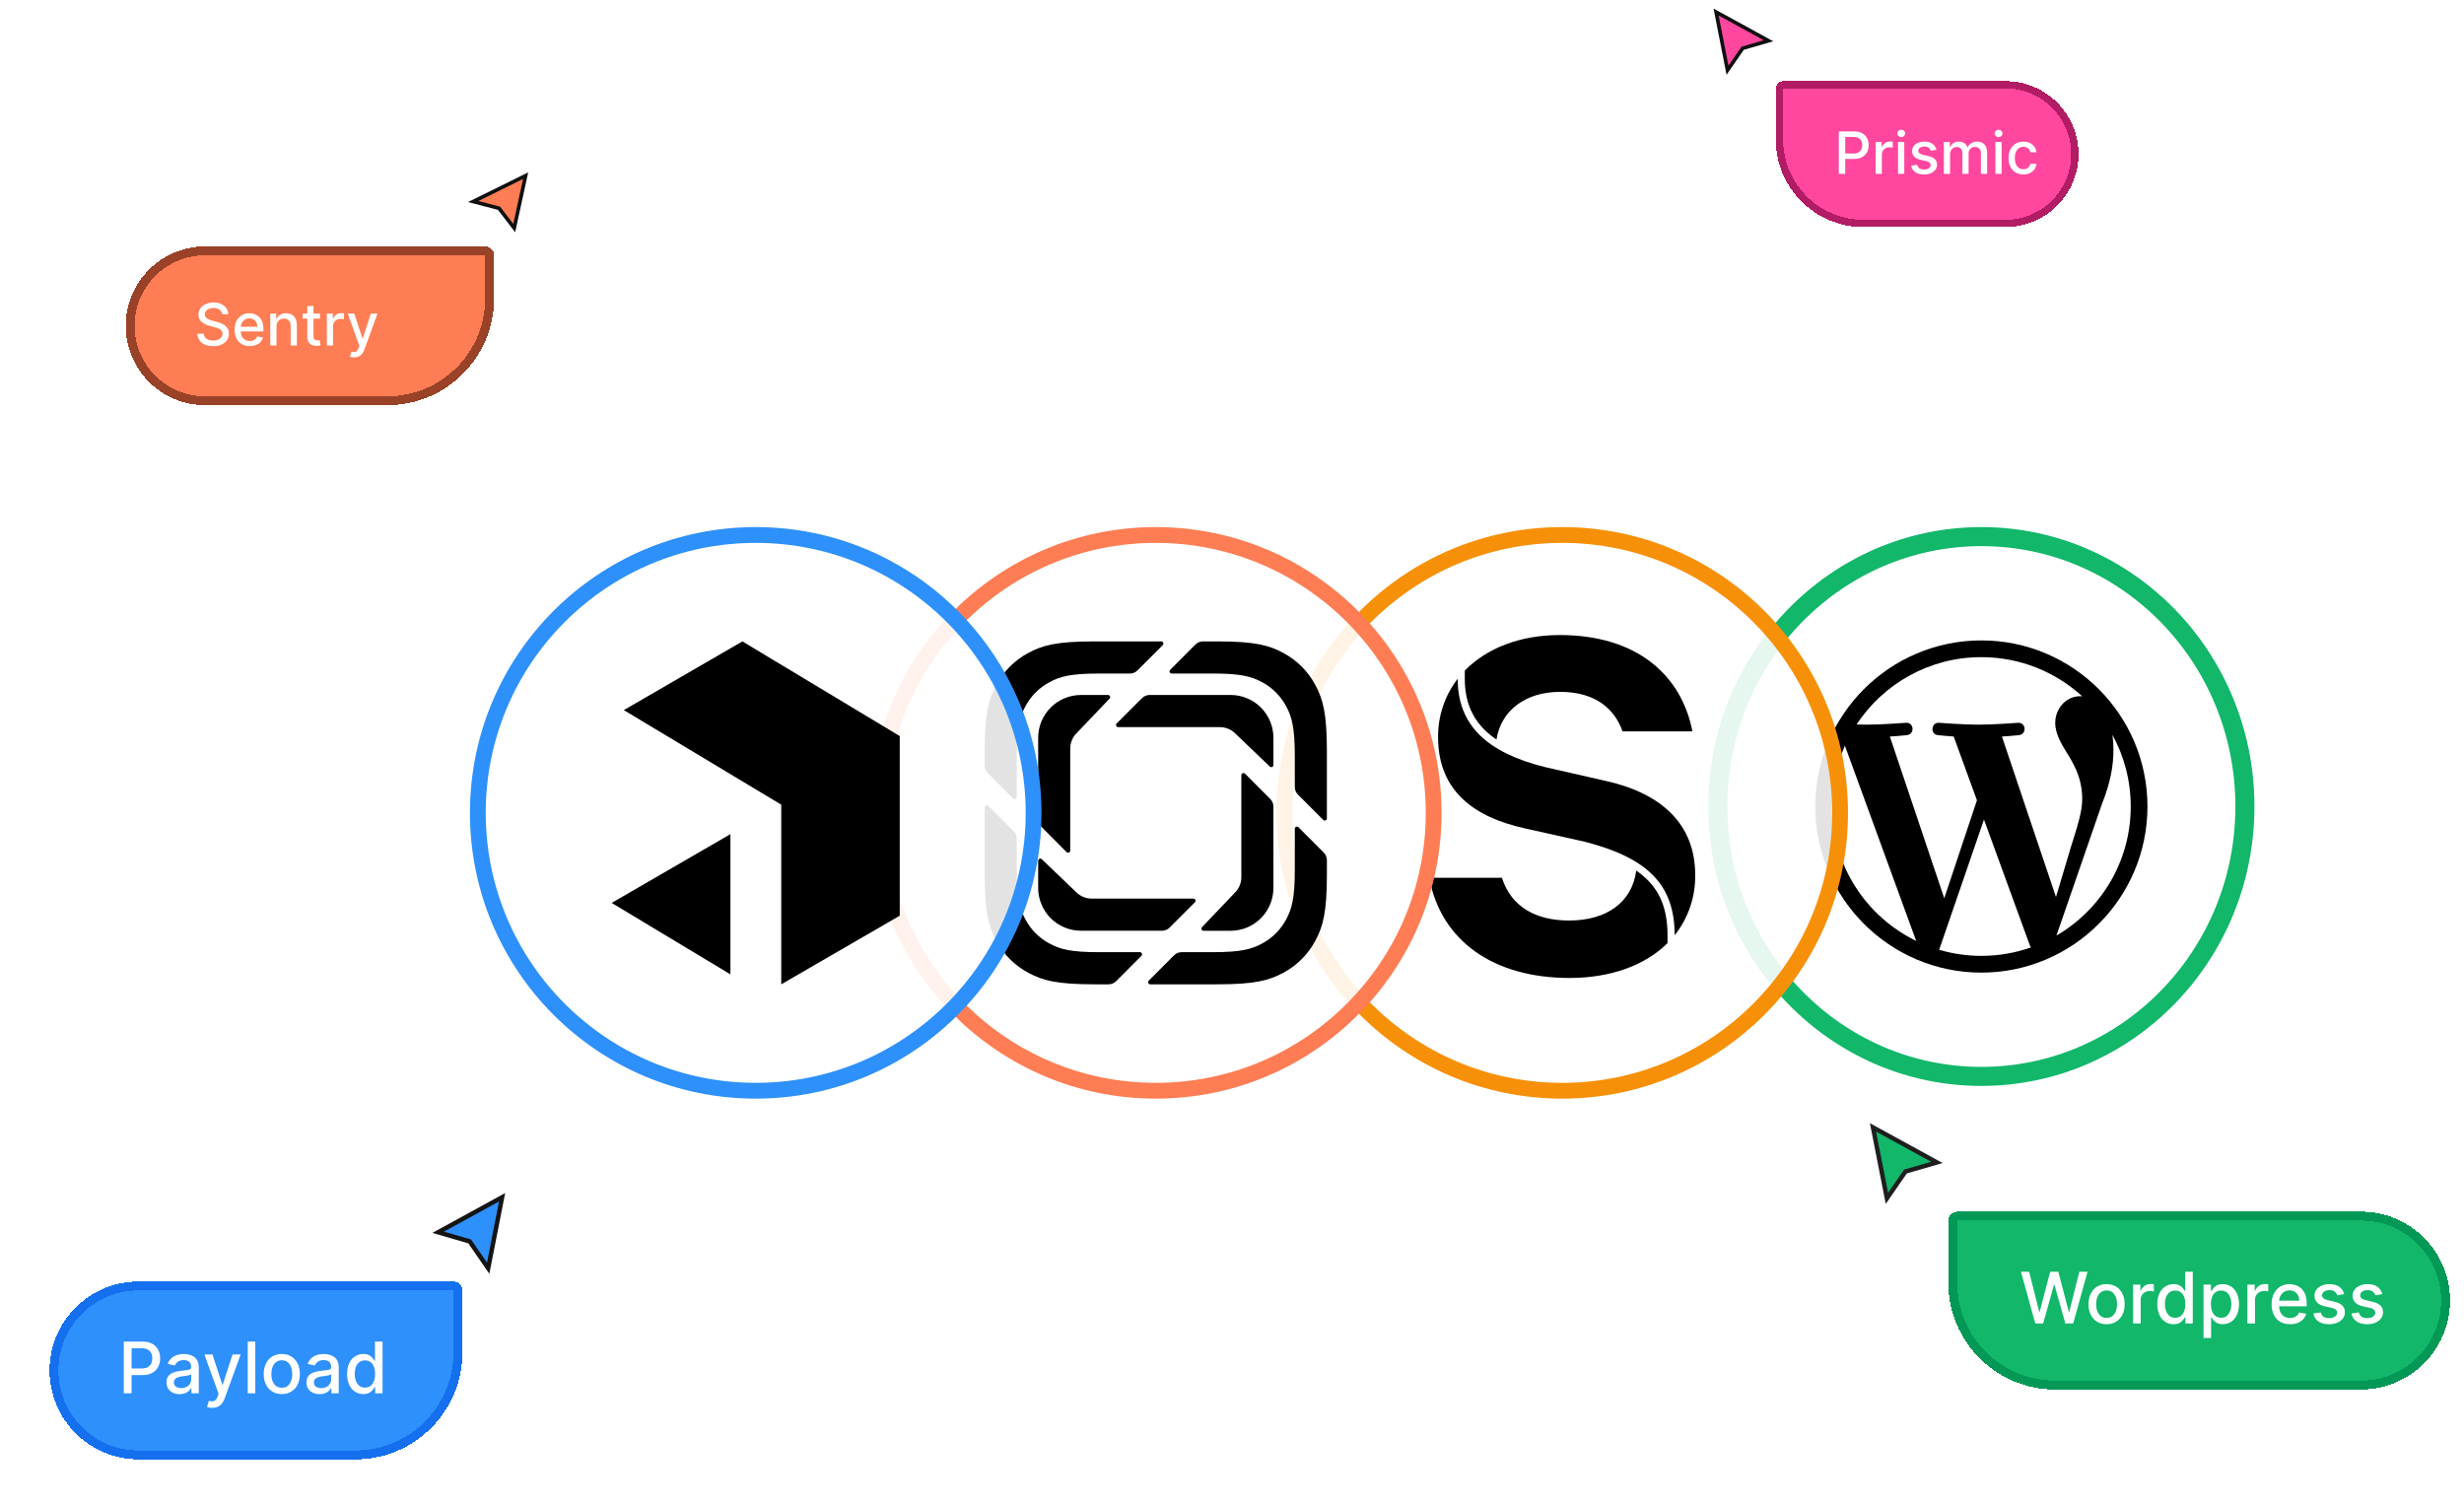 <svg width="388" height="237" viewBox="0 0 388 237" fill="none" xmlns="http://www.w3.org/2000/svg">
<path d="M353.5 127C353.5 150.505 334.887 169.5 312 169.5C289.113 169.5 270.5 150.505 270.5 127C270.5 103.495 289.113 84.5 312 84.5C334.887 84.5 353.5 103.495 353.5 127Z" fill="white" stroke="#12B76A" stroke-width="3"/>
<g clip-path="url(#clip0_1_1339)">
<path d="M312 100.844C297.582 100.844 285.844 112.572 285.844 127C285.844 141.418 297.582 153.156 312 153.156C326.418 153.156 338.156 141.418 338.156 127C338.156 112.572 326.418 100.844 312 100.844ZM288.48 127C288.48 123.593 289.208 120.355 290.516 117.434L301.738 148.168C293.891 144.35 288.48 136.302 288.48 127ZM312 150.52C309.69 150.52 307.465 150.182 305.355 149.56L312.411 129.057L319.636 148.864C319.689 148.98 319.741 149.085 319.805 149.191C317.368 150.045 314.742 150.52 312 150.52ZM315.238 115.979C316.651 115.905 317.927 115.757 317.927 115.757C319.193 115.609 319.045 113.743 317.78 113.816C317.78 113.816 313.972 114.112 311.515 114.112C309.205 114.112 305.324 113.816 305.324 113.816C304.058 113.743 303.911 115.683 305.176 115.757C305.176 115.757 306.379 115.905 307.644 115.979L311.304 126.019L306.157 141.449L297.593 115.979C299.006 115.905 300.282 115.757 300.282 115.757C301.548 115.609 301.4 113.743 300.135 113.816C300.135 113.816 296.327 114.112 293.87 114.112C293.427 114.112 292.91 114.101 292.351 114.08C296.559 107.699 303.784 103.48 312 103.48C318.117 103.48 323.696 105.822 327.884 109.65C327.778 109.64 327.683 109.629 327.578 109.629C325.268 109.629 323.633 111.644 323.633 113.806C323.633 115.746 324.751 117.381 325.943 119.322C326.839 120.883 327.884 122.897 327.884 125.808C327.884 127.823 327.114 130.154 326.091 133.412L323.749 141.249L315.238 115.979ZM323.823 147.324L331.005 126.557C332.345 123.203 332.798 120.524 332.798 118.13C332.798 117.265 332.746 116.464 332.64 115.715C334.475 119.069 335.52 122.908 335.52 127C335.52 135.68 330.816 143.253 323.823 147.324Z" fill="black"/>
</g>
<g filter="url(#filter0_f_1_1339)">
<ellipse cx="246" cy="127" rx="43" ry="44" fill="white" fill-opacity="0.89"/>
</g>
<path d="M291 128C291 152.853 270.853 173 246 173C221.147 173 201 152.853 201 128C201 103.147 221.147 83 246 83C270.853 83 291 103.147 291 128ZM203.487 128C203.487 151.479 222.521 170.513 246 170.513C269.479 170.513 288.513 151.479 288.513 128C288.513 104.521 269.479 85.487 246 85.487C222.521 85.487 203.487 104.521 203.487 128Z" fill="#F79009"/>
<g clip-path="url(#clip1_1_1339)">
<path d="M235.637 116.447C234.965 115.997 234.338 115.485 233.762 114.918C231.708 112.87 230.657 110.267 230.657 106.89V105.596C234.073 102.09 239.338 100 245.613 100C257.75 100 264.772 106.3 266.504 115.165H255.495C254.28 111.668 251.243 108.946 245.703 108.946C240.254 108.946 236.397 111.817 235.639 116.447H235.637ZM229.537 106.89C229.537 114.171 234.113 118.504 243.275 120.788L252.986 123C261.658 124.957 266.936 129.817 266.936 137.737C267.001 141.195 265.859 144.568 263.705 147.275C263.705 139.375 259.543 135.105 249.508 132.537L239.977 130.409C232.343 128.699 226.452 124.703 226.452 116.099C226.414 112.77 227.503 109.525 229.537 106.89ZM257.655 137.089C256.998 142.118 252.948 144.953 247.085 144.953C241.878 144.953 237.977 142.824 236.503 138.225H225.062C226.916 148.24 235.254 154 247.168 154C253.531 154 259.041 152.043 262.58 148.512V147.275C262.58 143.54 261.606 140.804 259.561 138.689C258.981 138.094 258.342 137.559 257.655 137.091V137.089Z" fill="black"/>
</g>
<g filter="url(#filter1_f_1_1339)">
<ellipse cx="182" cy="127" rx="43" ry="44" fill="white" fill-opacity="0.89"/>
</g>
<path d="M227 128C227 152.853 206.853 173 182 173C157.147 173 137 152.853 137 128C137 103.147 157.147 83 182 83C206.853 83 227 103.147 227 128ZM139.487 128C139.487 151.479 158.521 170.513 182 170.513C205.479 170.513 224.513 151.479 224.513 128C224.513 104.521 205.479 85.487 182 85.487C158.521 85.487 139.487 104.521 139.487 128Z" fill="#FE7D54"/>
<g clip-path="url(#clip2_1_1339)">
<path d="M172.325 101C166.324 101 164.149 101.625 161.953 102.8C159.78 103.953 158.004 105.732 156.856 107.907C155.682 110.106 155.056 112.288 155.056 118.307V120.552C155.056 121 155.232 121.425 155.547 121.743L159.529 125.734C159.576 125.782 159.637 125.815 159.702 125.828C159.768 125.842 159.837 125.835 159.899 125.81C159.961 125.784 160.014 125.741 160.051 125.685C160.088 125.629 160.108 125.563 160.108 125.496V119.043C160.108 114.529 160.576 112.894 161.458 111.242C162.318 109.611 163.649 108.277 165.278 107.412C166.923 106.53 168.556 106.062 173.061 106.062H177.93C178.378 106.062 178.807 105.883 179.122 105.565L183.105 101.578C183.152 101.531 183.185 101.472 183.199 101.406C183.212 101.341 183.206 101.273 183.181 101.211C183.156 101.149 183.113 101.096 183.058 101.058C183.003 101.021 182.938 101 182.871 101H172.325ZM189.436 101C188.986 101 188.554 101.18 188.239 101.495L184.259 105.489C184.228 105.519 184.203 105.556 184.186 105.596C184.169 105.636 184.16 105.679 184.16 105.723C184.16 105.909 184.313 106.06 184.498 106.06H190.937C195.442 106.06 197.075 106.533 198.722 107.412C200.35 108.277 201.682 109.611 202.543 111.242C203.42 112.894 203.89 114.529 203.89 119.043V123.925C203.89 124.371 204.066 124.803 204.381 125.118L208.363 129.109C208.41 129.157 208.471 129.19 208.536 129.203C208.602 129.217 208.671 129.21 208.733 129.185C208.795 129.159 208.848 129.116 208.885 129.06C208.922 129.004 208.942 128.938 208.942 128.871V118.307C208.942 112.288 208.316 110.106 207.142 107.905C205.994 105.732 204.219 103.954 202.048 102.802C199.854 101.625 197.678 101 191.675 101H189.436ZM170.212 109.438C169.327 109.438 168.45 109.613 167.633 109.953C166.815 110.292 166.072 110.789 165.447 111.416C164.822 112.043 164.326 112.786 163.988 113.605C163.65 114.423 163.477 115.3 163.478 116.185V128.99C163.478 129.436 163.656 129.864 163.971 130.18L167.953 134.176C168 134.224 168.06 134.256 168.126 134.269C168.191 134.282 168.259 134.276 168.32 134.25C168.382 134.225 168.435 134.181 168.471 134.126C168.508 134.07 168.528 134.004 168.527 133.938V117.873C168.527 117.465 168.601 117.061 168.745 116.68C168.907 116.23 169.168 115.814 169.528 115.454L174.721 110.007C174.767 109.959 174.797 109.898 174.808 109.833C174.82 109.768 174.812 109.701 174.785 109.64C174.759 109.58 174.715 109.528 174.66 109.492C174.605 109.456 174.54 109.437 174.474 109.438H170.212ZM181.017 109.438C180.567 109.438 180.139 109.618 179.824 109.933L175.835 113.924C175.789 113.972 175.758 114.032 175.745 114.097C175.733 114.162 175.74 114.229 175.765 114.29C175.791 114.351 175.833 114.404 175.888 114.441C175.943 114.478 176.007 114.499 176.074 114.5H192.103C192.521 114.5 192.922 114.577 193.291 114.718C193.741 114.88 194.159 115.141 194.519 115.499L199.948 120.703C199.996 120.75 200.056 120.781 200.122 120.794C200.187 120.806 200.255 120.799 200.316 120.773C200.378 120.747 200.43 120.703 200.466 120.648C200.503 120.592 200.522 120.527 200.522 120.46V116.185C200.523 115.3 200.35 114.423 200.013 113.604C199.675 112.785 199.179 112.041 198.554 111.415C197.928 110.788 197.186 110.29 196.368 109.951C195.55 109.611 194.673 109.436 193.788 109.435L181.017 109.438ZM195.806 121.729C195.717 121.729 195.631 121.765 195.567 121.828C195.504 121.891 195.469 121.977 195.469 122.067V138.13C195.47 138.537 195.397 138.941 195.255 139.322C195.087 139.784 194.82 140.203 194.472 140.55L189.279 145.995C189.232 146.043 189.201 146.103 189.188 146.169C189.176 146.234 189.183 146.302 189.209 146.363C189.235 146.425 189.279 146.477 189.334 146.514C189.39 146.55 189.455 146.57 189.522 146.569H193.788C194.673 146.568 195.55 146.392 196.368 146.052C197.186 145.712 197.929 145.214 198.554 144.587C199.179 143.96 199.675 143.215 200.013 142.397C200.35 141.578 200.523 140.7 200.522 139.815V127.012C200.522 126.565 200.345 126.137 200.029 125.82L196.047 121.828C196.015 121.797 195.978 121.772 195.936 121.755C195.895 121.738 195.851 121.729 195.806 121.729ZM155.396 126.792C155.307 126.792 155.221 126.827 155.157 126.891C155.094 126.954 155.059 127.04 155.059 127.129V137.693C155.059 143.71 155.684 145.894 156.859 148.095C158.006 150.267 159.78 152.045 161.95 153.195C164.146 154.37 166.322 155 172.327 155H174.564C175.014 155 175.441 154.82 175.756 154.505L179.741 150.511C179.788 150.464 179.821 150.404 179.834 150.339C179.847 150.274 179.841 150.206 179.815 150.144C179.789 150.082 179.746 150.03 179.69 149.993C179.635 149.956 179.569 149.937 179.503 149.938H173.061C168.556 149.938 166.923 149.469 165.276 148.587C163.647 147.723 162.316 146.389 161.455 144.758C160.578 143.106 160.108 141.471 160.108 136.957V132.07C160.106 131.624 159.928 131.197 159.613 130.882L155.635 126.891C155.571 126.827 155.486 126.792 155.396 126.792ZM204.228 130.167C204.138 130.167 204.052 130.202 203.989 130.266C203.926 130.329 203.89 130.415 203.89 130.504V136.957C203.89 141.471 203.422 143.106 202.54 144.758C201.679 146.389 200.348 147.723 198.72 148.587C197.075 149.469 195.442 149.938 190.937 149.938H186.068C185.846 149.937 185.625 149.98 185.42 150.065C185.215 150.15 185.028 150.275 184.871 150.432L180.891 154.422C180.828 154.486 180.793 154.573 180.794 154.663C180.794 154.849 180.94 155 181.127 155H191.675C197.683 155 199.856 154.37 202.052 153.195C204.223 152.045 205.997 150.267 207.144 148.095C208.318 145.894 208.944 143.712 208.944 137.693V135.448C208.943 135.001 208.765 134.573 208.449 134.257L204.469 130.266C204.405 130.202 204.317 130.167 204.228 130.167ZM163.818 135.202C163.773 135.202 163.729 135.21 163.688 135.227C163.647 135.244 163.609 135.269 163.578 135.3C163.546 135.332 163.521 135.369 163.504 135.41C163.487 135.451 163.478 135.495 163.478 135.54V139.81C163.477 140.696 163.65 141.573 163.988 142.391C164.326 143.21 164.821 143.954 165.447 144.581C166.072 145.208 166.815 145.706 167.632 146.046C168.45 146.386 169.327 146.561 170.212 146.562H182.983C183.433 146.562 183.861 146.383 184.176 146.068L188.165 142.074C188.196 142.043 188.221 142.007 188.238 141.967C188.255 141.927 188.264 141.883 188.264 141.84C188.264 141.75 188.228 141.664 188.165 141.601C188.102 141.538 188.016 141.502 187.927 141.502H171.898C171.49 141.502 171.086 141.428 170.705 141.282C170.243 141.115 169.824 140.848 169.477 140.501L164.047 135.297C163.985 135.236 163.904 135.202 163.818 135.202Z" fill="black"/>
</g>
<g filter="url(#filter2_f_1_1339)">
<ellipse cx="119" cy="127" rx="43" ry="44" fill="white" fill-opacity="0.89"/>
</g>
<path d="M164 128C164 152.853 143.853 173 119 173C94.147 173 74 152.853 74 128C74 103.147 94.147 83 119 83C143.853 83 164 103.147 164 128ZM76.487 128C76.487 151.479 95.521 170.513 119 170.513C142.479 170.513 161.513 151.479 161.513 128C161.513 104.521 142.479 85.487 119 85.487C95.521 85.487 76.487 104.521 76.487 128Z" fill="#2E90FA"/>
<g filter="url(#filter3_d_1_1339)">
<path d="M76.872 199L79.064 187.829L68.999 193.343L73.957 194.781L76.872 199Z" fill="#2E90FA"/>
<path d="M76.872 199L79.064 187.829L68.999 193.343L73.957 194.781L76.872 199Z" stroke="#141414" stroke-width="0.7"/>
</g>
<g filter="url(#filter4_d_1_1339)">
<path d="M70 200.4C70 199.627 69.373 199 68.6 199H19C11.268 199 5 205.268 5 213V213C5 220.732 11.268 227 19 227H53.2C62.478 227 70 219.478 70 210.2V200.4Z" fill="#2E90FA" shape-rendering="crispEdges"/>
<path d="M68.6 199.7H19C11.655 199.7 5.7 205.655 5.7 213C5.7 220.345 11.655 226.3 19 226.3H53.2C62.092 226.3 69.3 219.092 69.3 210.2V200.4C69.3 200.013 68.987 199.7 68.6 199.7Z" stroke="#1570EF" stroke-width="1.4" shape-rendering="crispEdges"/>
<path d="M16.695 216.6V208.455H19.598C20.232 208.455 20.757 208.57 21.173 208.801C21.59 209.031 21.901 209.347 22.108 209.747C22.315 210.145 22.418 210.593 22.418 211.091C22.418 211.593 22.313 212.043 22.104 212.444C21.897 212.841 21.584 213.157 21.165 213.39C20.749 213.621 20.225 213.736 19.594 213.736H17.598V212.694H19.483C19.883 212.694 20.208 212.625 20.457 212.488C20.707 212.347 20.89 212.156 21.006 211.915C21.123 211.673 21.181 211.399 21.181 211.091C21.181 210.784 21.123 210.511 21.006 210.272C20.89 210.034 20.705 209.847 20.453 209.711C20.204 209.576 19.875 209.509 19.467 209.509H17.924V216.6H16.695ZM25.487 216.735C25.099 216.735 24.75 216.664 24.437 216.52C24.124 216.375 23.876 216.164 23.693 215.888C23.513 215.612 23.422 215.274 23.422 214.874C23.422 214.529 23.489 214.245 23.621 214.023C23.754 213.8 23.933 213.624 24.158 213.494C24.384 213.364 24.636 213.266 24.914 213.199C25.192 213.133 25.476 213.083 25.765 213.048C26.131 213.006 26.428 212.971 26.656 212.945C26.884 212.916 27.05 212.869 27.153 212.806C27.256 212.742 27.308 212.639 27.308 212.495V212.468C27.308 212.12 27.21 211.851 27.014 211.66C26.82 211.469 26.531 211.374 26.147 211.374C25.747 211.374 25.431 211.463 25.2 211.64C24.972 211.815 24.814 212.01 24.727 212.225L23.609 211.97C23.742 211.599 23.936 211.3 24.19 211.072C24.447 210.841 24.743 210.674 25.077 210.57C25.411 210.464 25.762 210.411 26.131 210.411C26.375 210.411 26.633 210.441 26.907 210.499C27.182 210.555 27.439 210.658 27.678 210.809C27.919 210.96 28.117 211.176 28.271 211.457C28.424 211.736 28.501 212.098 28.501 212.543V216.6H27.34V215.765H27.292C27.215 215.919 27.1 216.07 26.946 216.218C26.793 216.367 26.595 216.49 26.354 216.588C26.112 216.686 25.823 216.735 25.487 216.735ZM25.745 215.781C26.074 215.781 26.355 215.716 26.588 215.586C26.824 215.456 27.003 215.286 27.125 215.077C27.25 214.865 27.312 214.638 27.312 214.397V213.609C27.27 213.652 27.188 213.691 27.066 213.728C26.946 213.763 26.81 213.793 26.656 213.82C26.502 213.844 26.352 213.866 26.206 213.888C26.061 213.906 25.939 213.922 25.841 213.935C25.61 213.964 25.399 214.013 25.208 214.082C25.02 214.151 24.869 214.251 24.755 214.381C24.643 214.508 24.588 214.678 24.588 214.89C24.588 215.184 24.697 215.407 24.914 215.558C25.131 215.706 25.408 215.781 25.745 215.781ZM30.618 218.891C30.441 218.891 30.279 218.876 30.133 218.847C29.987 218.821 29.878 218.791 29.807 218.76L30.093 217.785C30.311 217.844 30.504 217.869 30.674 217.861C30.844 217.853 30.994 217.789 31.123 217.67C31.256 217.551 31.373 217.356 31.473 217.085L31.621 216.68L29.385 210.491H30.658L32.205 215.232H32.269L33.816 210.491H35.093L32.575 217.415C32.459 217.734 32.31 218.003 32.13 218.223C31.949 218.445 31.735 218.613 31.485 218.724C31.236 218.835 30.947 218.891 30.618 218.891ZM37.4 208.455V216.6H36.21V208.455H37.4ZM41.573 216.723C41 216.723 40.5 216.592 40.073 216.33C39.646 216.067 39.315 215.7 39.079 215.228C38.843 214.756 38.725 214.204 38.725 213.573C38.725 212.94 38.843 212.385 39.079 211.911C39.315 211.436 39.646 211.068 40.073 210.805C40.5 210.543 41 210.411 41.573 210.411C42.145 210.411 42.645 210.543 43.072 210.805C43.499 211.068 43.831 211.436 44.066 211.911C44.302 212.385 44.42 212.94 44.42 213.573C44.42 214.204 44.302 214.756 44.066 215.228C43.831 215.7 43.499 216.067 43.072 216.33C42.645 216.592 42.145 216.723 41.573 216.723ZM41.577 215.725C41.948 215.725 42.255 215.627 42.499 215.431C42.743 215.234 42.924 214.973 43.04 214.647C43.16 214.321 43.219 213.962 43.219 213.569C43.219 213.18 43.16 212.822 43.04 212.495C42.924 212.167 42.743 211.903 42.499 211.704C42.255 211.505 41.948 211.406 41.577 211.406C41.203 211.406 40.893 211.505 40.646 211.704C40.402 211.903 40.22 212.167 40.101 212.495C39.984 212.822 39.926 213.18 39.926 213.569C39.926 213.962 39.984 214.321 40.101 214.647C40.22 214.973 40.402 215.234 40.646 215.431C40.893 215.627 41.203 215.725 41.577 215.725ZM47.526 216.735C47.139 216.735 46.789 216.664 46.476 216.52C46.163 216.375 45.915 216.164 45.732 215.888C45.552 215.612 45.462 215.274 45.462 214.874C45.462 214.529 45.528 214.245 45.66 214.023C45.793 213.8 45.972 213.624 46.197 213.494C46.423 213.364 46.675 213.266 46.953 213.199C47.231 213.133 47.515 213.083 47.804 213.048C48.17 213.006 48.467 212.971 48.695 212.945C48.923 212.916 49.089 212.869 49.192 212.806C49.296 212.742 49.347 212.639 49.347 212.495V212.468C49.347 212.12 49.249 211.851 49.053 211.66C48.859 211.469 48.57 211.374 48.186 211.374C47.785 211.374 47.47 211.463 47.239 211.64C47.011 211.815 46.853 212.01 46.766 212.225L45.648 211.97C45.781 211.599 45.975 211.3 46.229 211.072C46.486 210.841 46.782 210.674 47.116 210.57C47.45 210.464 47.801 210.411 48.17 210.411C48.414 210.411 48.672 210.441 48.946 210.499C49.221 210.555 49.478 210.658 49.717 210.809C49.959 210.96 50.156 211.176 50.31 211.457C50.464 211.736 50.541 212.098 50.541 212.543V216.6H49.379V215.765H49.331C49.255 215.919 49.139 216.07 48.985 216.218C48.832 216.367 48.634 216.49 48.393 216.588C48.151 216.686 47.862 216.735 47.526 216.735ZM47.784 215.781C48.113 215.781 48.394 215.716 48.627 215.586C48.863 215.456 49.042 215.286 49.164 215.077C49.289 214.865 49.351 214.638 49.351 214.397V213.609C49.309 213.652 49.227 213.691 49.105 213.728C48.985 213.763 48.849 213.793 48.695 213.82C48.541 213.844 48.391 213.866 48.246 213.888C48.1 213.906 47.978 213.922 47.88 213.935C47.649 213.964 47.438 214.013 47.247 214.082C47.059 214.151 46.908 214.251 46.794 214.381C46.682 214.508 46.627 214.678 46.627 214.89C46.627 215.184 46.736 215.407 46.953 215.558C47.17 215.706 47.447 215.781 47.784 215.781ZM54.411 216.719C53.918 216.719 53.478 216.593 53.091 216.341C52.706 216.087 52.404 215.725 52.184 215.256C51.967 214.784 51.858 214.218 51.858 213.557C51.858 212.897 51.968 212.332 52.188 211.863C52.411 211.394 52.716 211.034 53.103 210.785C53.49 210.536 53.929 210.411 54.419 210.411C54.798 210.411 55.103 210.475 55.334 210.602C55.567 210.727 55.748 210.873 55.875 211.04C56.005 211.207 56.106 211.354 56.177 211.481H56.249V208.455H57.438V216.6H56.277V215.649H56.177C56.106 215.779 56.002 215.928 55.867 216.095C55.734 216.262 55.551 216.408 55.318 216.532C55.085 216.657 54.783 216.719 54.411 216.719ZM54.674 215.705C55.016 215.705 55.305 215.615 55.541 215.435C55.779 215.252 55.96 214.998 56.082 214.675C56.206 214.352 56.269 213.975 56.269 213.545C56.269 213.121 56.208 212.75 56.086 212.432C55.964 212.114 55.785 211.866 55.549 211.688C55.313 211.51 55.021 211.422 54.674 211.422C54.316 211.422 54.018 211.514 53.779 211.7C53.54 211.886 53.36 212.139 53.238 212.46C53.119 212.78 53.059 213.142 53.059 213.545C53.059 213.954 53.12 214.321 53.242 214.647C53.364 214.973 53.544 215.232 53.783 215.423C54.024 215.611 54.321 215.705 54.674 215.705Z" fill="white"/>
</g>
<g filter="url(#filter5_d_1_1339)">
<path d="M272.027 10.485L270.229 1.321L278.485 5.844L274.418 7.024L272.027 10.485Z" fill="#FF479F"/>
<path d="M272.027 10.485L270.229 1.321L278.485 5.844L274.418 7.024L272.027 10.485Z" stroke="#0F0F0F" stroke-width="0.574"/>
</g>
<g filter="url(#filter6_d_1_1339)">
<path d="M277.337 11.634C277.337 10.999 277.851 10.485 278.485 10.485H313.515C319.858 10.485 325 15.627 325 21.97C325 28.313 319.858 33.455 313.515 33.455H291.119C283.507 33.455 277.337 27.285 277.337 19.673V11.634Z" fill="#FF479F" shape-rendering="crispEdges"/>
<path d="M277.911 11.634C277.911 11.316 278.168 11.059 278.485 11.059H313.515C319.541 11.059 324.426 15.944 324.426 21.97C324.426 27.996 319.541 32.881 313.515 32.881H291.119C283.825 32.881 277.911 26.968 277.911 19.673V11.634Z" stroke="#B11C64" stroke-width="1.149" shape-rendering="crispEdges"/>
<path d="M287.259 25.079V18.397H289.641C290.161 18.397 290.592 18.491 290.933 18.681C291.275 18.87 291.53 19.129 291.7 19.457C291.87 19.784 291.954 20.151 291.954 20.56C291.954 20.971 291.868 21.341 291.697 21.669C291.527 21.996 291.27 22.255 290.927 22.446C290.585 22.635 290.155 22.73 289.638 22.73H288V21.875H289.546C289.875 21.875 290.141 21.819 290.346 21.705C290.55 21.59 290.7 21.433 290.796 21.236C290.892 21.038 290.94 20.812 290.94 20.56C290.94 20.308 290.892 20.084 290.796 19.888C290.7 19.692 290.549 19.539 290.343 19.428C290.138 19.317 289.868 19.262 289.533 19.262H288.267V25.079H287.259ZM293.058 25.079V20.067H294.001V20.864H294.053C294.145 20.594 294.306 20.382 294.536 20.227C294.769 20.071 295.032 19.992 295.326 19.992C295.387 19.992 295.458 19.995 295.541 19.999C295.626 20.003 295.692 20.009 295.74 20.015V20.948C295.701 20.938 295.631 20.926 295.531 20.913C295.431 20.897 295.331 20.89 295.231 20.89C295 20.89 294.795 20.939 294.614 21.037C294.436 21.132 294.295 21.266 294.19 21.438C294.086 21.608 294.034 21.801 294.034 22.019V25.079H293.058ZM296.584 25.079V20.067H297.56V25.079H296.584ZM297.077 19.294C296.907 19.294 296.762 19.238 296.64 19.125C296.52 19.009 296.46 18.872 296.46 18.713C296.46 18.552 296.52 18.415 296.64 18.302C296.762 18.187 296.907 18.129 297.077 18.129C297.247 18.129 297.391 18.187 297.511 18.302C297.633 18.415 297.694 18.552 297.694 18.713C297.694 18.872 297.633 19.009 297.511 19.125C297.391 19.238 297.247 19.294 297.077 19.294ZM302.628 21.291L301.744 21.448C301.707 21.334 301.648 21.227 301.567 21.125C301.489 21.022 301.383 20.939 301.248 20.873C301.113 20.808 300.944 20.776 300.742 20.776C300.466 20.776 300.235 20.837 300.05 20.962C299.865 21.083 299.773 21.241 299.773 21.435C299.773 21.602 299.835 21.737 299.959 21.839C300.083 21.941 300.283 22.025 300.559 22.09L301.355 22.273C301.817 22.38 302.16 22.544 302.386 22.766C302.613 22.988 302.726 23.276 302.726 23.631C302.726 23.931 302.639 24.198 302.465 24.433C302.293 24.666 302.053 24.849 301.744 24.981C301.437 25.114 301.081 25.18 300.677 25.18C300.116 25.18 299.658 25.061 299.303 24.821C298.949 24.58 298.731 24.237 298.651 23.794L299.593 23.65C299.652 23.896 299.773 24.082 299.956 24.208C300.138 24.332 300.377 24.394 300.67 24.394C300.99 24.394 301.246 24.328 301.437 24.195C301.628 24.06 301.724 23.896 301.724 23.702C301.724 23.546 301.665 23.414 301.548 23.307C301.433 23.201 301.255 23.12 301.016 23.066L300.168 22.88C299.7 22.773 299.354 22.604 299.13 22.371C298.908 22.138 298.797 21.843 298.797 21.487C298.797 21.191 298.88 20.932 299.045 20.71C299.211 20.488 299.439 20.315 299.73 20.191C300.022 20.065 300.356 20.002 300.732 20.002C301.274 20.002 301.7 20.12 302.011 20.355C302.322 20.587 302.528 20.899 302.628 21.291ZM303.798 25.079V20.067H304.735V20.883H304.797C304.901 20.607 305.072 20.392 305.309 20.237C305.546 20.081 305.83 20.002 306.161 20.002C306.496 20.002 306.776 20.081 307.003 20.237C307.231 20.394 307.399 20.609 307.508 20.883H307.56C307.68 20.616 307.87 20.402 308.131 20.244C308.392 20.083 308.704 20.002 309.065 20.002C309.519 20.002 309.89 20.145 310.177 20.43C310.467 20.715 310.611 21.144 310.611 21.718V25.079H309.636V21.81C309.636 21.471 309.543 21.225 309.358 21.072C309.173 20.92 308.953 20.844 308.696 20.844C308.378 20.844 308.131 20.942 307.955 21.138C307.779 21.331 307.691 21.58 307.691 21.885V25.079H306.719V21.748C306.719 21.476 306.634 21.257 306.464 21.092C306.294 20.927 306.074 20.844 305.802 20.844C305.617 20.844 305.446 20.893 305.29 20.991C305.135 21.087 305.01 21.22 304.914 21.392C304.821 21.564 304.774 21.763 304.774 21.989V25.079H303.798ZM311.919 25.079V20.067H312.894V25.079H311.919ZM312.411 19.294C312.242 19.294 312.096 19.238 311.974 19.125C311.855 19.009 311.795 18.872 311.795 18.713C311.795 18.552 311.855 18.415 311.974 18.302C312.096 18.187 312.242 18.129 312.411 18.129C312.581 18.129 312.726 18.187 312.845 18.302C312.967 18.415 313.028 18.552 313.028 18.713C313.028 18.872 312.967 19.009 312.845 19.125C312.726 19.238 312.581 19.294 312.411 19.294ZM316.318 25.18C315.833 25.18 315.415 25.07 315.065 24.851C314.717 24.629 314.449 24.323 314.262 23.934C314.075 23.544 313.982 23.099 313.982 22.596C313.982 22.087 314.077 21.638 314.269 21.249C314.46 20.857 314.73 20.551 315.078 20.332C315.426 20.112 315.836 20.002 316.308 20.002C316.689 20.002 317.028 20.073 317.326 20.214C317.624 20.354 317.864 20.549 318.047 20.802C318.232 21.054 318.342 21.349 318.377 21.686H317.427C317.375 21.451 317.255 21.249 317.068 21.079C316.883 20.909 316.635 20.824 316.324 20.824C316.053 20.824 315.814 20.896 315.61 21.04C315.408 21.181 315.25 21.384 315.137 21.647C315.024 21.908 314.967 22.217 314.967 22.573C314.967 22.939 315.023 23.254 315.133 23.52C315.244 23.785 315.401 23.991 315.603 24.136C315.808 24.282 316.048 24.355 316.324 24.355C316.509 24.355 316.677 24.321 316.827 24.254C316.979 24.184 317.106 24.085 317.209 23.957C317.313 23.828 317.386 23.674 317.427 23.493H318.377C318.342 23.817 318.236 24.107 318.06 24.361C317.884 24.616 317.648 24.816 317.352 24.962C317.059 25.107 316.714 25.18 316.318 25.18Z" fill="white"/>
</g>
<g filter="url(#filter7_d_1_1339)">
<path d="M75 37.4C75 36.627 74.373 36 73.6 36H29.5C22.596 36 17 41.596 17 48.5C17 55.404 22.596 61 29.5 61H58.2C67.478 61 75 53.478 75 44.2V37.4Z" fill="#FE7D54" shape-rendering="crispEdges"/>
<path d="M74.3 37.4C74.3 37.013 73.987 36.7 73.6 36.7H29.5C22.983 36.7 17.7 41.983 17.7 48.5C17.7 55.017 22.983 60.3 29.5 60.3H58.2C67.092 60.3 74.3 53.092 74.3 44.2V37.4Z" stroke="#994227" stroke-width="1.4" shape-rendering="crispEdges"/>
<path d="M32.179 46.673C32.144 46.364 32 46.125 31.748 45.955C31.496 45.783 31.178 45.698 30.795 45.698C30.521 45.698 30.284 45.741 30.084 45.828C29.884 45.913 29.728 46.03 29.617 46.181C29.509 46.328 29.454 46.497 29.454 46.686C29.454 46.845 29.491 46.982 29.565 47.097C29.641 47.213 29.74 47.309 29.862 47.388C29.986 47.464 30.119 47.528 30.26 47.58C30.401 47.63 30.538 47.672 30.668 47.704L31.321 47.874C31.534 47.926 31.752 47.997 31.976 48.086C32.2 48.175 32.408 48.293 32.6 48.438C32.791 48.584 32.946 48.765 33.063 48.98C33.183 49.195 33.242 49.453 33.242 49.753C33.242 50.132 33.145 50.468 32.949 50.761C32.755 51.055 32.473 51.287 32.104 51.456C31.736 51.626 31.291 51.711 30.769 51.711C30.269 51.711 29.836 51.632 29.471 51.473C29.105 51.314 28.819 51.089 28.612 50.797C28.406 50.504 28.292 50.156 28.27 49.753H29.281C29.301 49.995 29.379 50.196 29.516 50.357C29.655 50.516 29.833 50.634 30.048 50.712C30.266 50.789 30.504 50.827 30.763 50.827C31.048 50.827 31.301 50.782 31.523 50.693C31.747 50.602 31.923 50.475 32.051 50.315C32.18 50.151 32.244 49.961 32.244 49.743C32.244 49.545 32.187 49.383 32.074 49.257C31.963 49.131 31.812 49.027 31.621 48.944C31.431 48.861 31.217 48.788 30.978 48.725L30.188 48.51C29.653 48.364 29.229 48.15 28.916 47.867C28.605 47.585 28.449 47.21 28.449 46.745C28.449 46.36 28.554 46.024 28.762 45.737C28.971 45.45 29.254 45.227 29.611 45.068C29.968 44.907 30.37 44.826 30.818 44.826C31.27 44.826 31.67 44.906 32.016 45.065C32.364 45.223 32.638 45.442 32.838 45.72C33.038 45.997 33.142 46.314 33.151 46.673H32.179ZM36.529 51.701C36.035 51.701 35.61 51.596 35.253 51.385C34.898 51.172 34.624 50.872 34.431 50.487C34.239 50.1 34.144 49.647 34.144 49.127C34.144 48.613 34.239 48.161 34.431 47.769C34.624 47.378 34.894 47.072 35.24 46.853C35.588 46.633 35.995 46.523 36.46 46.523C36.743 46.523 37.017 46.57 37.283 46.663C37.548 46.757 37.786 46.904 37.997 47.104C38.208 47.304 38.374 47.564 38.496 47.884C38.618 48.201 38.679 48.587 38.679 49.042V49.388H34.695V48.657H37.723C37.723 48.4 37.671 48.173 37.566 47.975C37.462 47.775 37.315 47.617 37.126 47.502C36.939 47.387 36.719 47.329 36.467 47.329C36.193 47.329 35.953 47.396 35.749 47.531C35.547 47.664 35.39 47.838 35.279 48.053C35.17 48.267 35.116 48.498 35.116 48.748V49.319C35.116 49.654 35.175 49.939 35.292 50.174C35.412 50.409 35.578 50.589 35.791 50.712C36.005 50.834 36.254 50.895 36.539 50.895C36.724 50.895 36.892 50.869 37.044 50.817C37.197 50.763 37.328 50.682 37.439 50.575C37.55 50.469 37.635 50.337 37.694 50.181L38.617 50.347C38.543 50.619 38.41 50.857 38.219 51.062C38.03 51.264 37.792 51.422 37.504 51.535C37.219 51.646 36.894 51.701 36.529 51.701ZM40.737 48.624V51.6H39.761V46.588H40.698V47.404H40.76C40.875 47.139 41.056 46.925 41.302 46.764C41.55 46.603 41.862 46.523 42.238 46.523C42.58 46.523 42.879 46.595 43.135 46.738C43.392 46.88 43.591 47.091 43.732 47.371C43.874 47.652 43.944 47.999 43.944 48.412V51.6H42.969V48.53C42.969 48.166 42.874 47.883 42.685 47.678C42.496 47.471 42.236 47.368 41.905 47.368C41.679 47.368 41.478 47.417 41.302 47.515C41.127 47.613 40.989 47.756 40.887 47.946C40.787 48.133 40.737 48.359 40.737 48.624ZM47.592 46.588V47.371H44.855V46.588H47.592ZM45.589 45.388H46.565V50.129C46.565 50.318 46.593 50.46 46.649 50.556C46.706 50.649 46.779 50.714 46.868 50.748C46.959 50.781 47.058 50.797 47.165 50.797C47.243 50.797 47.312 50.792 47.37 50.781C47.429 50.77 47.475 50.761 47.508 50.755L47.684 51.561C47.627 51.583 47.547 51.604 47.442 51.626C47.338 51.65 47.207 51.663 47.051 51.665C46.794 51.67 46.555 51.624 46.333 51.528C46.111 51.432 45.931 51.285 45.794 51.084C45.657 50.884 45.589 50.633 45.589 50.331V45.388ZM48.672 51.6V46.588H49.614V47.384H49.667C49.758 47.115 49.919 46.903 50.15 46.748C50.382 46.592 50.645 46.513 50.939 46.513C51 46.513 51.072 46.515 51.154 46.52C51.239 46.524 51.306 46.53 51.353 46.536V47.469C51.314 47.458 51.245 47.446 51.145 47.433C51.045 47.418 50.945 47.41 50.844 47.41C50.614 47.41 50.408 47.459 50.228 47.557C50.05 47.653 49.908 47.787 49.804 47.959C49.699 48.128 49.647 48.322 49.647 48.539V51.6H48.672ZM52.967 53.479C52.821 53.479 52.689 53.467 52.569 53.444C52.449 53.422 52.36 53.398 52.301 53.372L52.536 52.572C52.715 52.62 52.873 52.641 53.013 52.634C53.152 52.628 53.275 52.576 53.381 52.478C53.49 52.38 53.586 52.22 53.669 51.998L53.789 51.665L51.956 46.588H53L54.269 50.478H54.321L55.59 46.588H56.638L54.572 52.269C54.477 52.53 54.355 52.751 54.207 52.931C54.059 53.114 53.883 53.251 53.678 53.342C53.474 53.434 53.237 53.479 52.967 53.479Z" fill="white"/>
</g>
<g filter="url(#filter8_d_1_1339)">
<path d="M80.973 35.337L82.771 27.088L74.515 31.16L78.582 32.221L80.973 35.337Z" fill="#FE7D54"/>
<path d="M80.973 35.337L82.771 27.088L74.515 31.16L78.582 32.221L80.973 35.337Z" stroke="#0F0F0F" stroke-width="0.574"/>
</g>
<g filter="url(#filter9_d_1_1339)">
<path d="M297.128 188L294.936 176.829L305 182.343L300.043 183.781L297.128 188Z" fill="#12B76A"/>
<path d="M297.128 188L294.936 176.829L305 182.343L300.043 183.781L297.128 188Z" stroke="#1E1E1E" stroke-width="0.7"/>
</g>
<g filter="url(#filter10_d_1_1339)">
<path d="M304 189.4C304 188.627 304.627 188 305.4 188H369C376.732 188 383 194.268 383 202V202C383 209.732 376.732 216 369 216H320.8C311.522 216 304 208.478 304 199.2V189.4Z" fill="#12B76A" shape-rendering="crispEdges"/>
<path d="M305.4 188.7H369C376.345 188.7 382.3 194.655 382.3 202C382.3 209.345 376.345 215.3 369 215.3H320.8C311.908 215.3 304.7 208.092 304.7 199.2V189.4C304.7 189.013 305.013 188.7 305.4 188.7Z" stroke="#039855" stroke-width="1.4" shape-rendering="crispEdges"/>
<path d="M317.69 205.6L315.431 197.455H316.723L318.31 203.763H318.386L320.036 197.455H321.317L322.968 203.766H323.043L324.626 197.455H325.923L323.66 205.6H322.423L320.708 199.499H320.645L318.931 205.6H317.69ZM328.92 205.723C328.347 205.723 327.847 205.592 327.42 205.33C326.993 205.067 326.662 204.7 326.426 204.228C326.19 203.756 326.072 203.204 326.072 202.573C326.072 201.94 326.19 201.385 326.426 200.911C326.662 200.436 326.993 200.068 327.42 199.805C327.847 199.543 328.347 199.411 328.92 199.411C329.492 199.411 329.992 199.543 330.419 199.805C330.846 200.068 331.177 200.436 331.413 200.911C331.649 201.385 331.767 201.94 331.767 202.573C331.767 203.204 331.649 203.756 331.413 204.228C331.177 204.7 330.846 205.067 330.419 205.33C329.992 205.592 329.492 205.723 328.92 205.723ZM328.924 204.725C329.295 204.725 329.602 204.627 329.846 204.431C330.09 204.234 330.271 203.973 330.387 203.647C330.506 203.321 330.566 202.962 330.566 202.569C330.566 202.18 330.506 201.822 330.387 201.495C330.271 201.167 330.09 200.903 329.846 200.704C329.602 200.505 329.295 200.406 328.924 200.406C328.55 200.406 328.239 200.505 327.993 200.704C327.749 200.903 327.567 201.167 327.448 201.495C327.331 201.822 327.273 202.18 327.273 202.569C327.273 202.962 327.331 203.321 327.448 203.647C327.567 203.973 327.749 204.234 327.993 204.431C328.239 204.627 328.55 204.725 328.924 204.725ZM333.095 205.6V199.491H334.244V200.461H334.308C334.419 200.133 334.615 199.874 334.896 199.686C335.18 199.495 335.501 199.399 335.859 199.399C335.933 199.399 336.021 199.402 336.121 199.407C336.225 199.413 336.306 199.419 336.364 199.427V200.565C336.316 200.552 336.231 200.537 336.109 200.521C335.988 200.502 335.866 200.493 335.744 200.493C335.463 200.493 335.212 200.553 334.992 200.672C334.774 200.789 334.602 200.952 334.475 201.161C334.348 201.368 334.284 201.604 334.284 201.869V205.6H333.095ZM339.461 205.719C338.968 205.719 338.528 205.593 338.141 205.341C337.756 205.087 337.454 204.725 337.234 204.256C337.017 203.784 336.908 203.218 336.908 202.557C336.908 201.897 337.018 201.332 337.238 200.863C337.461 200.394 337.766 200.034 338.153 199.785C338.54 199.536 338.979 199.411 339.469 199.411C339.848 199.411 340.153 199.475 340.384 199.602C340.617 199.727 340.798 199.873 340.925 200.04C341.055 200.207 341.156 200.354 341.227 200.481H341.299V197.455H342.488V205.6H341.327V204.649H341.227C341.156 204.779 341.052 204.928 340.917 205.095C340.784 205.262 340.601 205.408 340.368 205.532C340.135 205.657 339.833 205.719 339.461 205.719ZM339.724 204.705C340.066 204.705 340.355 204.615 340.591 204.435C340.829 204.252 341.01 203.998 341.132 203.675C341.256 203.352 341.319 202.975 341.319 202.545C341.319 202.121 341.258 201.75 341.136 201.432C341.014 201.114 340.835 200.866 340.599 200.688C340.363 200.51 340.071 200.422 339.724 200.422C339.366 200.422 339.068 200.514 338.829 200.7C338.59 200.886 338.41 201.139 338.288 201.46C338.169 201.78 338.109 202.142 338.109 202.545C338.109 202.954 338.17 203.321 338.292 203.647C338.414 203.973 338.594 204.232 338.833 204.423C339.074 204.611 339.371 204.705 339.724 204.705ZM344.185 207.891V199.491H345.347V200.481H345.446C345.515 200.354 345.614 200.207 345.744 200.04C345.874 199.873 346.055 199.727 346.285 199.602C346.516 199.475 346.821 199.411 347.2 199.411C347.693 199.411 348.133 199.536 348.521 199.785C348.908 200.034 349.211 200.394 349.431 200.863C349.654 201.332 349.765 201.897 349.765 202.557C349.765 203.218 349.655 203.784 349.435 204.256C349.215 204.725 348.913 205.087 348.529 205.341C348.144 205.593 347.705 205.719 347.212 205.719C346.841 205.719 346.537 205.657 346.301 205.532C346.068 205.408 345.885 205.262 345.752 205.095C345.62 204.928 345.518 204.779 345.446 204.649H345.375V207.891H344.185ZM345.351 202.545C345.351 202.975 345.413 203.352 345.538 203.675C345.662 203.998 345.843 204.252 346.079 204.435C346.314 204.615 346.604 204.705 346.946 204.705C347.301 204.705 347.598 204.611 347.836 204.423C348.075 204.232 348.255 203.973 348.377 203.647C348.502 203.321 348.564 202.954 348.564 202.545C348.564 202.142 348.503 201.78 348.381 201.46C348.262 201.139 348.082 200.886 347.84 200.7C347.602 200.514 347.304 200.422 346.946 200.422C346.601 200.422 346.309 200.51 346.071 200.688C345.835 200.866 345.656 201.114 345.534 201.432C345.412 201.75 345.351 202.121 345.351 202.545ZM351.098 205.6V199.491H352.247V200.461H352.311C352.422 200.133 352.618 199.874 352.9 199.686C353.183 199.495 353.504 199.399 353.862 199.399C353.936 199.399 354.024 199.402 354.125 199.407C354.228 199.413 354.309 199.419 354.367 199.427V200.565C354.319 200.552 354.235 200.537 354.113 200.521C353.991 200.502 353.869 200.493 353.747 200.493C353.466 200.493 353.215 200.553 352.995 200.672C352.778 200.789 352.605 200.952 352.478 201.161C352.351 201.368 352.287 201.604 352.287 201.869V205.6H351.098ZM357.81 205.723C357.209 205.723 356.69 205.595 356.255 205.338C355.823 205.078 355.489 204.713 355.253 204.244C355.02 203.772 354.903 203.219 354.903 202.585C354.903 201.959 355.02 201.408 355.253 200.931C355.489 200.453 355.818 200.081 356.239 199.813C356.664 199.545 357.16 199.411 357.727 199.411C358.072 199.411 358.406 199.468 358.729 199.582C359.053 199.696 359.343 199.875 359.6 200.119C359.857 200.363 360.06 200.68 360.209 201.07C360.357 201.457 360.431 201.928 360.431 202.482V202.903H355.575V202.013H359.266C359.266 201.7 359.203 201.423 359.075 201.181C358.948 200.937 358.769 200.745 358.538 200.605C358.31 200.464 358.042 200.394 357.735 200.394C357.401 200.394 357.109 200.476 356.86 200.64C356.613 200.802 356.422 201.014 356.287 201.277C356.155 201.537 356.088 201.819 356.088 202.124V202.82C356.088 203.228 356.16 203.576 356.303 203.862C356.449 204.148 356.652 204.367 356.912 204.518C357.171 204.667 357.475 204.741 357.822 204.741C358.048 204.741 358.253 204.709 358.439 204.645C358.624 204.579 358.785 204.481 358.92 204.351C359.055 204.221 359.159 204.061 359.23 203.87L360.356 204.073C360.266 204.404 360.104 204.695 359.871 204.944C359.64 205.19 359.35 205.383 359 205.52C358.652 205.656 358.256 205.723 357.81 205.723ZM366.329 200.982L365.251 201.173C365.206 201.035 365.134 200.904 365.036 200.78C364.941 200.655 364.811 200.553 364.646 200.473C364.482 200.394 364.277 200.354 364.03 200.354C363.693 200.354 363.412 200.43 363.187 200.581C362.961 200.729 362.849 200.921 362.849 201.157C362.849 201.362 362.924 201.526 363.075 201.651C363.227 201.775 363.47 201.877 363.807 201.957L364.778 202.18C365.34 202.309 365.759 202.51 366.034 202.78C366.31 203.051 366.448 203.402 366.448 203.834C366.448 204.2 366.342 204.526 366.13 204.813C365.92 205.096 365.627 205.319 365.251 205.481C364.877 205.642 364.444 205.723 363.95 205.723C363.266 205.723 362.708 205.577 362.276 205.286C361.844 204.991 361.579 204.574 361.48 204.033L362.63 203.858C362.702 204.158 362.849 204.384 363.071 204.538C363.294 204.689 363.584 204.765 363.942 204.765C364.332 204.765 364.644 204.684 364.877 204.522C365.11 204.358 365.227 204.158 365.227 203.922C365.227 203.731 365.155 203.57 365.012 203.44C364.872 203.31 364.656 203.212 364.364 203.146L363.33 202.919C362.76 202.789 362.338 202.583 362.065 202.299C361.795 202.015 361.659 201.656 361.659 201.221C361.659 200.86 361.76 200.545 361.962 200.274C362.163 200.004 362.442 199.793 362.797 199.642C363.152 199.488 363.559 199.411 364.018 199.411C364.678 199.411 365.198 199.555 365.577 199.841C365.956 200.125 366.207 200.505 366.329 200.982ZM372.333 200.982L371.256 201.173C371.211 201.035 371.139 200.904 371.041 200.78C370.945 200.655 370.815 200.553 370.651 200.473C370.487 200.394 370.281 200.354 370.035 200.354C369.698 200.354 369.417 200.43 369.191 200.581C368.966 200.729 368.853 200.921 368.853 201.157C368.853 201.362 368.929 201.526 369.08 201.651C369.231 201.775 369.475 201.877 369.812 201.957L370.782 202.18C371.344 202.309 371.763 202.51 372.039 202.78C372.315 203.051 372.453 203.402 372.453 203.834C372.453 204.2 372.347 204.526 372.135 204.813C371.925 205.096 371.632 205.319 371.256 205.481C370.882 205.642 370.448 205.723 369.955 205.723C369.271 205.723 368.713 205.577 368.281 205.286C367.848 204.991 367.583 204.574 367.485 204.033L368.635 203.858C368.706 204.158 368.853 204.384 369.076 204.538C369.299 204.689 369.589 204.765 369.947 204.765C370.337 204.765 370.648 204.684 370.882 204.522C371.115 204.358 371.232 204.158 371.232 203.922C371.232 203.731 371.16 203.57 371.017 203.44C370.876 203.31 370.66 203.212 370.369 203.146L369.335 202.919C368.765 202.789 368.343 202.583 368.07 202.299C367.799 202.015 367.664 201.656 367.664 201.221C367.664 200.86 367.765 200.545 367.966 200.274C368.168 200.004 368.446 199.793 368.802 199.642C369.157 199.488 369.564 199.411 370.023 199.411C370.683 199.411 371.203 199.555 371.582 199.841C371.961 200.125 372.212 200.505 372.333 200.982Z" fill="white"/>
</g>
<g clip-path="url(#clip3_1_1339)">
<path d="M116.903 101L141.68 115.906V144.195L123.021 155V126.711L98.23 111.818L116.903 101ZM96.32 142.18L115.017 131.352V153.43L96.32 142.18Z" fill="black"/>
</g>
<defs>
<filter id="filter0_f_1_1339" x="199" y="79" width="94" height="96" filterUnits="userSpaceOnUse" color-interpolation-filters="sRGB">
<feFlood flood-opacity="0" result="BackgroundImageFix"/>
<feBlend mode="normal" in="SourceGraphic" in2="BackgroundImageFix" result="shape"/>
<feGaussianBlur stdDeviation="2" result="effect1_foregroundBlur_1_1339"/>
</filter>
<filter id="filter1_f_1_1339" x="135" y="79" width="94" height="96" filterUnits="userSpaceOnUse" color-interpolation-filters="sRGB">
<feFlood flood-opacity="0" result="BackgroundImageFix"/>
<feBlend mode="normal" in="SourceGraphic" in2="BackgroundImageFix" result="shape"/>
<feGaussianBlur stdDeviation="2" result="effect1_foregroundBlur_1_1339"/>
</filter>
<filter id="filter2_f_1_1339" x="72" y="79" width="94" height="96" filterUnits="userSpaceOnUse" color-interpolation-filters="sRGB">
<feFlood flood-opacity="0" result="BackgroundImageFix"/>
<feBlend mode="normal" in="SourceGraphic" in2="BackgroundImageFix" result="shape"/>
<feGaussianBlur stdDeviation="2" result="effect1_foregroundBlur_1_1339"/>
</filter>
<filter id="filter3_d_1_1339" x="66.692" y="186.463" width="14.26" height="15.521" filterUnits="userSpaceOnUse" color-interpolation-filters="sRGB">
<feFlood flood-opacity="0" result="BackgroundImageFix"/>
<feColorMatrix in="SourceAlpha" type="matrix" values="0 0 0 0 0 0 0 0 0 0 0 0 0 0 0 0 0 0 127 0" result="hardAlpha"/>
<feOffset dy="0.7"/>
<feGaussianBlur stdDeviation="0.7"/>
<feComposite in2="hardAlpha" operator="out"/>
<feColorMatrix type="matrix" values="0 0 0 0 0 0 0 0 0 0 0 0 0 0 0 0 0 0 0.25 0"/>
<feBlend mode="normal" in2="BackgroundImageFix" result="effect1_dropShadow_1_1339"/>
<feBlend mode="normal" in="SourceGraphic" in2="effect1_dropShadow_1_1339" result="shape"/>
</filter>
<filter id="filter4_d_1_1339" x="0.8" y="194.8" width="79" height="42" filterUnits="userSpaceOnUse" color-interpolation-filters="sRGB">
<feFlood flood-opacity="0" result="BackgroundImageFix"/>
<feColorMatrix in="SourceAlpha" type="matrix" values="0 0 0 0 0 0 0 0 0 0 0 0 0 0 0 0 0 0 127 0" result="hardAlpha"/>
<feOffset dx="2.8" dy="2.8"/>
<feGaussianBlur stdDeviation="3.5"/>
<feComposite in2="hardAlpha" operator="out"/>
<feColorMatrix type="matrix" values="0 0 0 0 0.18 0 0 0 0 0.565 0 0 0 0 0.98 0 0 0 0.16 0"/>
<feBlend mode="normal" in2="BackgroundImageFix" result="effect1_dropShadow_1_1339"/>
<feBlend mode="normal" in="SourceGraphic" in2="effect1_dropShadow_1_1339" result="shape"/>
</filter>
<filter id="filter5_d_1_1339" x="268.68" y="0.201" width="11.699" height="12.733" filterUnits="userSpaceOnUse" color-interpolation-filters="sRGB">
<feFlood flood-opacity="0" result="BackgroundImageFix"/>
<feColorMatrix in="SourceAlpha" type="matrix" values="0 0 0 0 0 0 0 0 0 0 0 0 0 0 0 0 0 0 127 0" result="hardAlpha"/>
<feOffset dy="0.574"/>
<feGaussianBlur stdDeviation="0.574"/>
<feComposite in2="hardAlpha" operator="out"/>
<feColorMatrix type="matrix" values="0 0 0 0 0 0 0 0 0 0 0 0 0 0 0 0 0 0 0.25 0"/>
<feBlend mode="normal" in2="BackgroundImageFix" result="effect1_dropShadow_1_1339"/>
<feBlend mode="normal" in="SourceGraphic" in2="effect1_dropShadow_1_1339" result="shape"/>
</filter>
<filter id="filter6_d_1_1339" x="273.891" y="7.04" width="59.148" height="34.456" filterUnits="userSpaceOnUse" color-interpolation-filters="sRGB">
<feFlood flood-opacity="0" result="BackgroundImageFix"/>
<feColorMatrix in="SourceAlpha" type="matrix" values="0 0 0 0 0 0 0 0 0 0 0 0 0 0 0 0 0 0 127 0" result="hardAlpha"/>
<feOffset dx="2.297" dy="2.297"/>
<feGaussianBlur stdDeviation="2.871"/>
<feComposite in2="hardAlpha" operator="out"/>
<feColorMatrix type="matrix" values="0 0 0 0 0.969 0 0 0 0 0.565 0 0 0 0 0.035 0 0 0 0.16 0"/>
<feBlend mode="normal" in2="BackgroundImageFix" result="effect1_dropShadow_1_1339"/>
<feBlend mode="normal" in="SourceGraphic" in2="effect1_dropShadow_1_1339" result="shape"/>
</filter>
<filter id="filter7_d_1_1339" x="12.8" y="31.8" width="72" height="39" filterUnits="userSpaceOnUse" color-interpolation-filters="sRGB">
<feFlood flood-opacity="0" result="BackgroundImageFix"/>
<feColorMatrix in="SourceAlpha" type="matrix" values="0 0 0 0 0 0 0 0 0 0 0 0 0 0 0 0 0 0 127 0" result="hardAlpha"/>
<feOffset dx="2.8" dy="2.8"/>
<feGaussianBlur stdDeviation="3.5"/>
<feComposite in2="hardAlpha" operator="out"/>
<feColorMatrix type="matrix" values="0 0 0 0 0.996 0 0 0 0 0.49 0 0 0 0 0.329 0 0 0 0.09 0"/>
<feBlend mode="normal" in2="BackgroundImageFix" result="effect1_dropShadow_1_1339"/>
<feBlend mode="normal" in="SourceGraphic" in2="effect1_dropShadow_1_1339" result="shape"/>
</filter>
<filter id="filter8_d_1_1339" x="72.583" y="26.003" width="11.753" height="11.744" filterUnits="userSpaceOnUse" color-interpolation-filters="sRGB">
<feFlood flood-opacity="0" result="BackgroundImageFix"/>
<feColorMatrix in="SourceAlpha" type="matrix" values="0 0 0 0 0 0 0 0 0 0 0 0 0 0 0 0 0 0 127 0" result="hardAlpha"/>
<feOffset dy="0.574"/>
<feGaussianBlur stdDeviation="0.574"/>
<feComposite in2="hardAlpha" operator="out"/>
<feColorMatrix type="matrix" values="0 0 0 0 0 0 0 0 0 0 0 0 0 0 0 0 0 0 0.25 0"/>
<feBlend mode="normal" in2="BackgroundImageFix" result="effect1_dropShadow_1_1339"/>
<feBlend mode="normal" in="SourceGraphic" in2="effect1_dropShadow_1_1339" result="shape"/>
</filter>
<filter id="filter9_d_1_1339" x="293.047" y="175.464" width="14.26" height="15.521" filterUnits="userSpaceOnUse" color-interpolation-filters="sRGB">
<feFlood flood-opacity="0" result="BackgroundImageFix"/>
<feColorMatrix in="SourceAlpha" type="matrix" values="0 0 0 0 0 0 0 0 0 0 0 0 0 0 0 0 0 0 127 0" result="hardAlpha"/>
<feOffset dy="0.7"/>
<feGaussianBlur stdDeviation="0.7"/>
<feComposite in2="hardAlpha" operator="out"/>
<feColorMatrix type="matrix" values="0 0 0 0 0 0 0 0 0 0 0 0 0 0 0 0 0 0 0.25 0"/>
<feBlend mode="normal" in2="BackgroundImageFix" result="effect1_dropShadow_1_1339"/>
<feBlend mode="normal" in="SourceGraphic" in2="effect1_dropShadow_1_1339" result="shape"/>
</filter>
<filter id="filter10_d_1_1339" x="299.8" y="183.8" width="93" height="42" filterUnits="userSpaceOnUse" color-interpolation-filters="sRGB">
<feFlood flood-opacity="0" result="BackgroundImageFix"/>
<feColorMatrix in="SourceAlpha" type="matrix" values="0 0 0 0 0 0 0 0 0 0 0 0 0 0 0 0 0 0 127 0" result="hardAlpha"/>
<feOffset dx="2.8" dy="2.8"/>
<feGaussianBlur stdDeviation="3.5"/>
<feComposite in2="hardAlpha" operator="out"/>
<feColorMatrix type="matrix" values="0 0 0 0 0.071 0 0 0 0 0.718 0 0 0 0 0.416 0 0 0 0.16 0"/>
<feBlend mode="normal" in2="BackgroundImageFix" result="effect1_dropShadow_1_1339"/>
<feBlend mode="normal" in="SourceGraphic" in2="effect1_dropShadow_1_1339" result="shape"/>
</filter>
<clipPath id="clip0_1_1339">
<rect width="54" height="54" fill="white" transform="translate(285 100)"/>
</clipPath>
<clipPath id="clip1_1_1339">
<rect width="54" height="54" fill="white" transform="translate(219 100)"/>
</clipPath>
<clipPath id="clip2_1_1339">
<rect width="54" height="54" fill="white" transform="translate(155 101)"/>
</clipPath>
<clipPath id="clip3_1_1339">
<rect width="54" height="54" fill="white" transform="translate(92 101)"/>
</clipPath>
</defs>
</svg>
